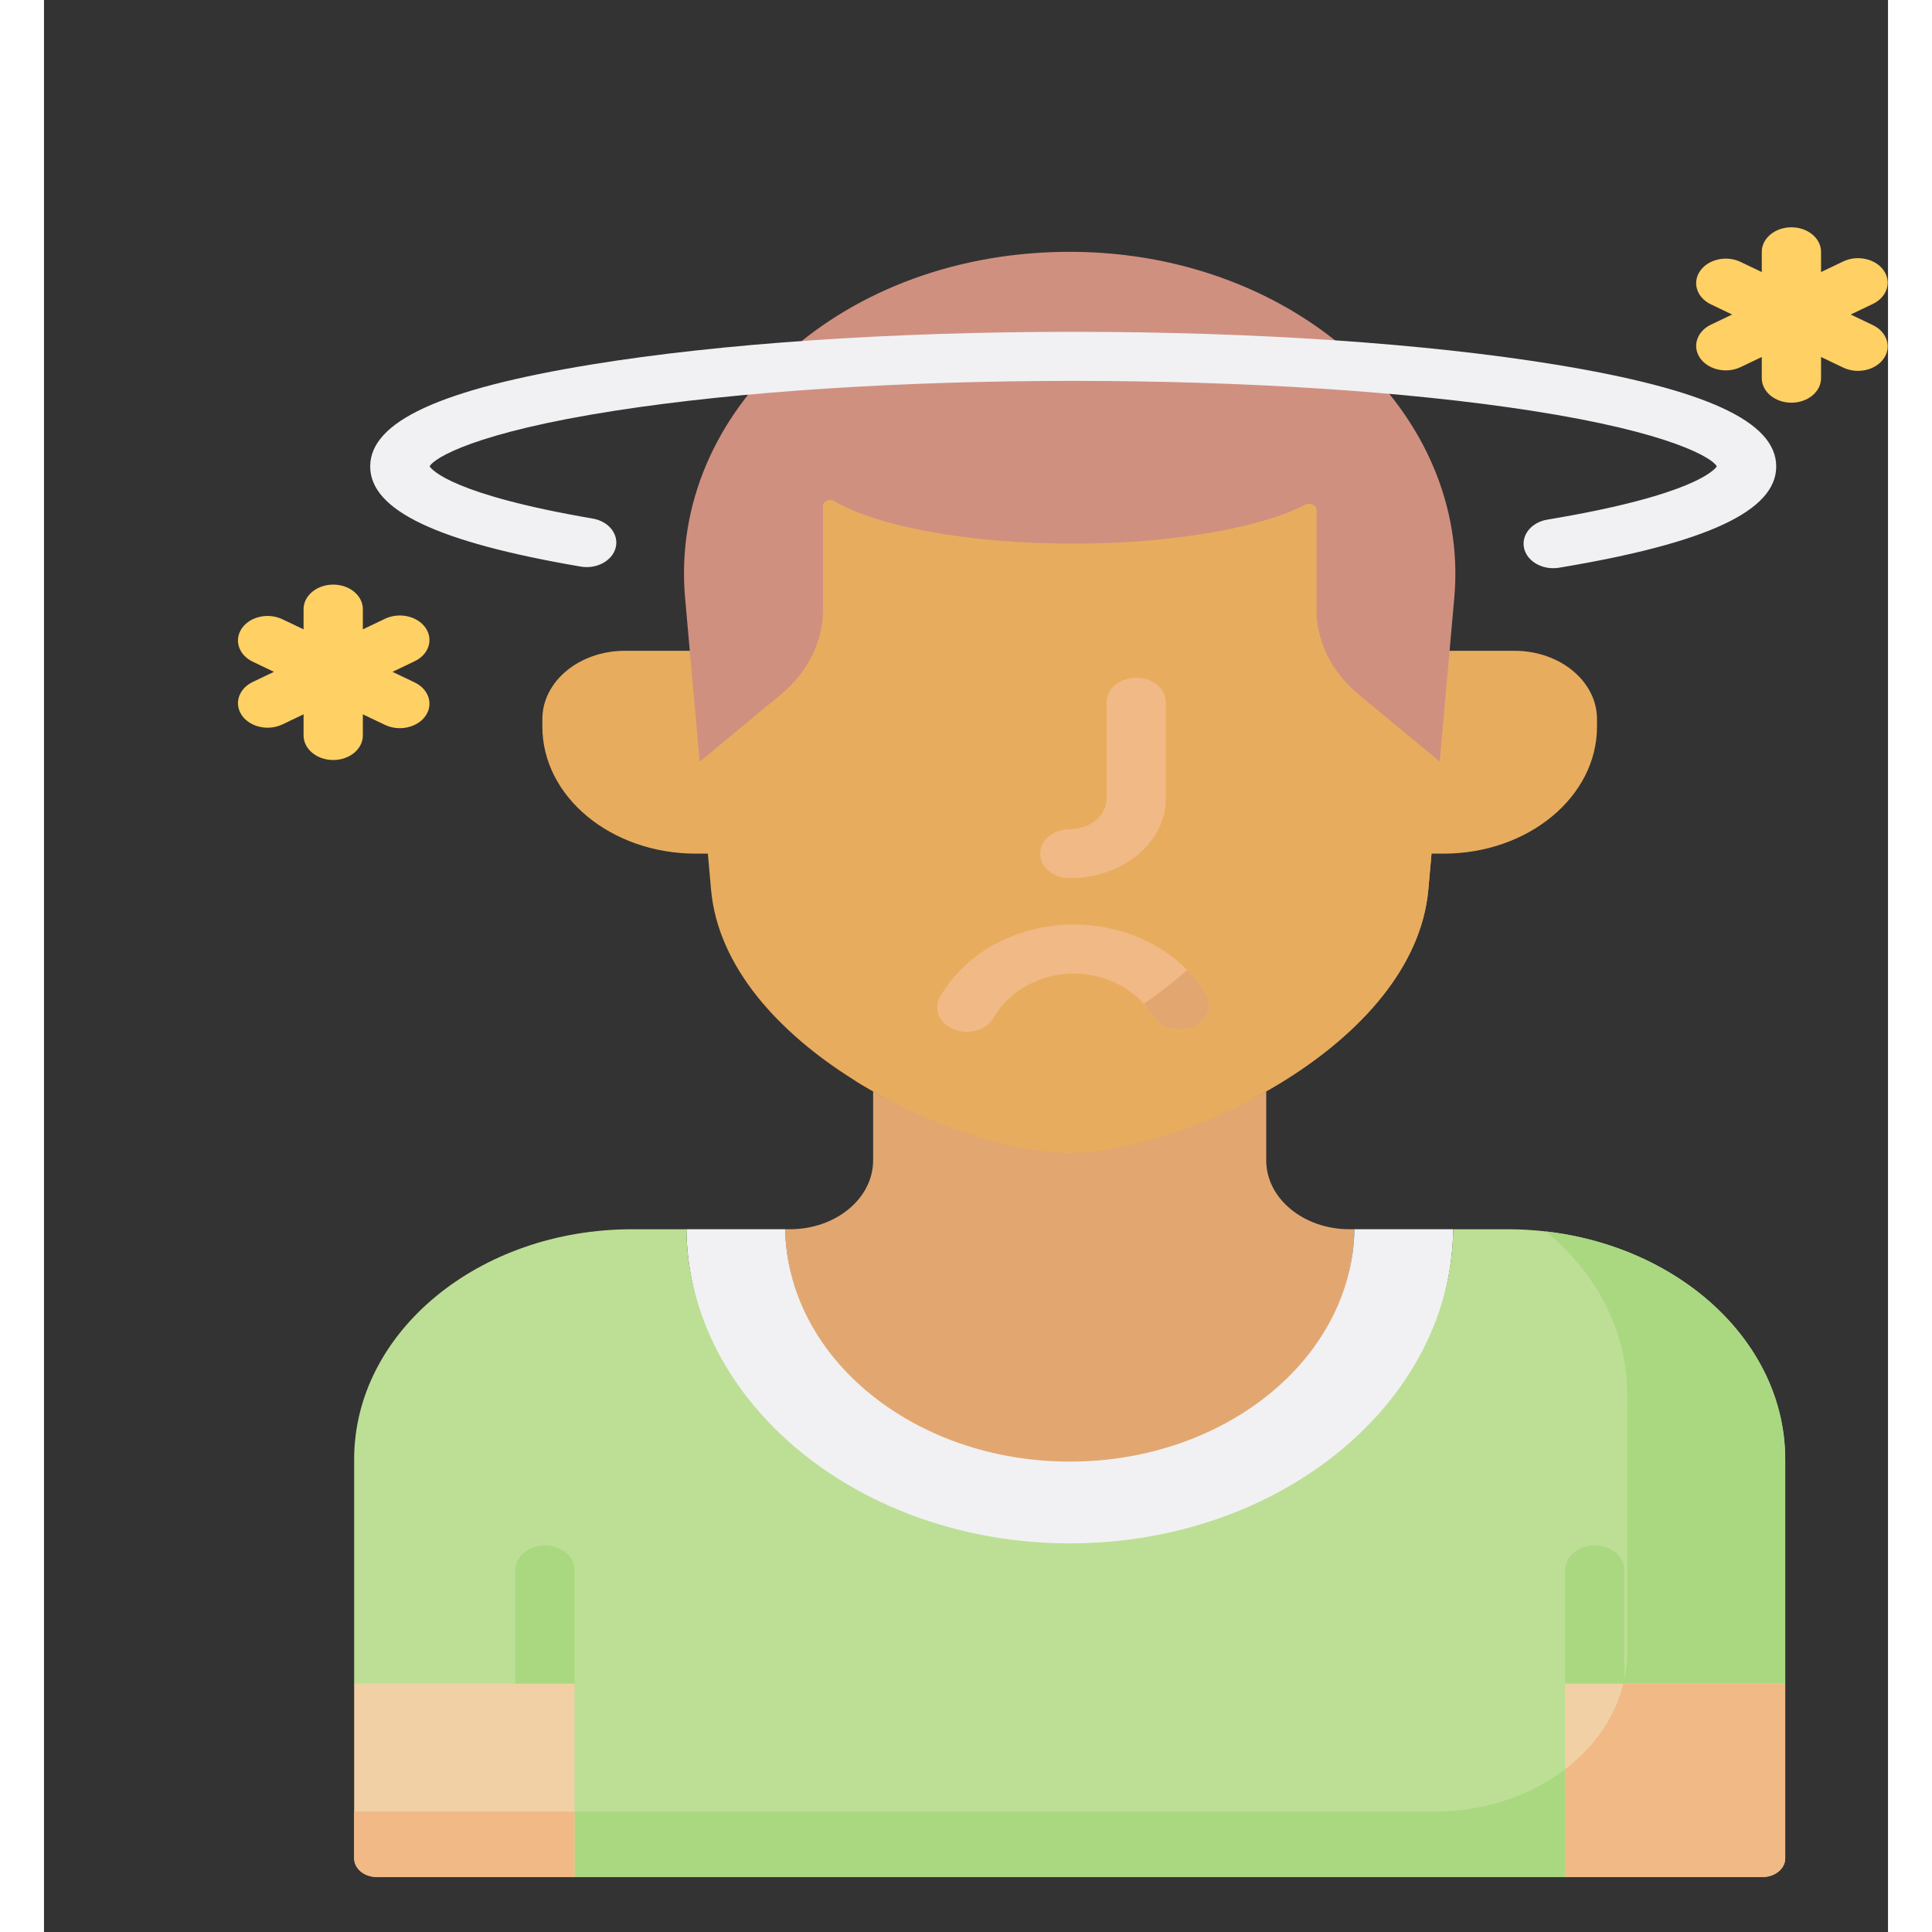<svg width="80" height="80" viewBox="0 0 503 527" fill="none" xmlns="http://www.w3.org/2000/svg">
<rect x="0" y="0" width="503" height="527" fill="#333333" stroke="none"/>
<path d="M381.74 232.853H378.481L366.281 177.517H401.097C413.538 177.517 423.623 185.862 423.623 196.157V198.196C423.621 217.337 404.871 232.853 381.74 232.853Z" fill="#E8AC5E"/>
<path d="M177.823 232.853H181.082L225.675 177.517H158.466C146.025 177.517 135.941 185.862 135.941 196.157V198.196C135.942 217.337 154.693 232.853 177.823 232.853Z" fill="#E8AC5E"/>
<path d="M380.712 207.779L384.694 163.04C389.165 112.8 341.812 69.22 280.941 68.695C217.954 68.151 170.32 111.936 174.878 163.144L178.85 207.779H380.712Z" fill="#D09080"/>
<path d="M279.817 410.845C322.345 410.845 356.888 370.389 357.448 335.305H356.097C343.557 335.305 333.391 326.893 333.391 316.516V297.692C314.597 308.331 293.841 308.845 279.78 308.845C265.719 308.845 244.964 308.332 226.169 297.692V316.516C226.169 326.893 216.004 335.305 203.464 335.305H202.185C202.745 370.39 237.288 410.845 279.817 410.845Z" fill="#E2A770"/>
<path d="M380.713 207.779L358.654 189.525C351.24 183.39 347.075 175.069 347.075 166.392V139.073C347.075 137.797 345.386 137.04 344.075 137.711C331.729 144.025 307.995 148.297 280.743 148.297C252.048 148.297 227.253 143.559 215.547 136.691C214.262 135.938 212.49 136.716 212.49 138.019V166.391C212.49 175.067 208.325 183.388 200.911 189.524C200.911 189.524 178.852 207.778 178.852 207.779L181.953 242.634C185.727 285.038 248.9 314.425 279.783 314.425C310.666 314.425 373.838 285.038 377.612 242.634C377.611 242.634 380.713 207.779 380.713 207.779Z" fill="#E8AC5E"/>
<path d="M358.654 189.524C351.241 183.389 347.075 175.068 347.075 166.391V139.072C347.075 137.796 345.386 137.04 344.075 137.71C335.409 142.142 321.129 145.569 303.961 147.217V148.551C303.961 157.227 308.126 165.548 315.54 171.684C315.54 171.684 318.774 174.36 322.766 177.664C332.183 185.456 337.036 196.257 336.058 207.247L334.496 224.793C330.722 267.198 267.55 296.584 236.667 296.584C232.101 296.584 226.829 295.941 221.148 294.71C241.173 307.185 264.453 314.424 279.781 314.424C310.664 314.424 373.836 285.038 377.61 242.633L380.712 207.778C380.714 207.779 358.654 189.524 358.654 189.524Z" fill="#E8AC5E"/>
<path d="M279.818 429.734C337.137 429.734 383.833 382.631 384.396 335.305H357.449C356.889 370.389 322.346 398.688 279.818 398.688C237.289 398.688 202.746 370.389 202.187 335.305H175.238C175.801 382.631 222.498 429.734 279.818 429.734Z" fill="#F1F1F4"/>
<path d="M474.958 459.242V398.07C474.958 363.406 441.001 335.306 399.115 335.306H384.396C383.833 382.632 337.136 420.988 279.817 420.988C222.499 420.988 175.801 382.632 175.238 335.306H160.448C118.56 335.306 84.604 363.407 84.604 398.07V459.242L144.718 511.999H414.917L474.958 459.242Z" fill="#BCDF95"/>
<path d="M379.233 494.16H144.718V511.999H414.917V482.615C405.539 489.781 393.004 494.16 379.233 494.16Z" fill="#AAD880"/>
<path d="M409.706 335.913C423.387 347.266 431.845 362.93 431.845 380.23V450.623C431.845 453.574 431.489 456.456 430.813 459.243H474.96V398.07C474.959 366.381 446.58 340.177 409.706 335.913Z" fill="#AAD880"/>
<path d="M136.634 485.96C132.169 485.96 128.55 482.965 128.55 479.27V428.243C128.55 424.549 132.169 421.554 136.634 421.554C141.099 421.554 144.718 424.549 144.718 428.243V459.242C144.718 462.938 141.098 485.96 136.634 485.96Z" fill="#AAD880"/>
<path d="M423.001 485.96C427.466 485.96 431.085 482.965 431.085 479.27V428.243C431.085 424.549 427.466 421.554 423.001 421.554C418.536 421.554 414.917 424.549 414.917 428.243V459.242C414.917 462.938 418.536 485.96 423.001 485.96Z" fill="#AAD880"/>
<path d="M279.818 239.543C275.353 239.543 271.734 236.548 271.734 232.853C271.734 229.158 275.353 226.163 279.818 226.163C285.347 226.163 289.845 222.441 289.845 217.865V191.557C289.845 187.862 293.464 184.867 297.929 184.867C302.394 184.867 306.013 187.862 306.013 191.557V217.865C306.013 229.819 294.262 239.543 279.818 239.543ZM258.995 277.66C263.329 270.2 271.73 265.567 280.922 265.567C289.868 265.567 298.164 270.022 302.57 277.194C304.593 280.488 309.46 281.802 313.44 280.126C317.42 278.452 319.006 274.425 316.982 271.132C309.804 259.447 295.986 252.187 280.922 252.187C265.46 252.187 251.476 259.726 244.424 271.863C242.489 275.192 244.183 279.19 248.207 280.791C249.336 281.24 250.529 281.454 251.703 281.454C254.713 281.453 257.603 280.056 258.995 277.66Z" fill="#F1B986"/>
<path d="M313.439 280.126C317.419 278.452 319.005 274.424 316.982 271.131C315.521 268.754 313.785 266.559 311.821 264.572C308.149 267.866 304.177 270.947 300.014 273.794C300.967 274.844 301.824 275.98 302.57 277.193C304.592 280.488 309.459 281.802 313.439 280.126Z" fill="#E2A770"/>
<path d="M411.668 154.988C407.896 154.988 404.522 152.793 403.751 149.615C402.871 145.993 405.708 142.466 410.085 141.739C449.975 135.11 455.709 128.134 456.295 127.218C455.192 125.007 444.038 117.976 405.678 112.023C371.889 106.779 327.52 103.892 280.742 103.892C233.965 103.892 189.595 106.779 155.807 112.023C117.448 117.976 106.292 125.007 105.19 127.218C105.766 128.119 111.331 134.897 149.668 141.447C154.04 142.194 156.854 145.733 155.951 149.351C155.047 152.97 150.772 155.303 146.399 154.55C107.225 147.858 88.98 139.178 88.98 127.234C88.98 114.996 108.145 106.163 149.296 99.435C184.489 93.681 231.171 90.512 280.743 90.512C330.316 90.512 376.999 93.681 412.191 99.435C453.34 106.164 472.507 114.997 472.507 127.234C472.507 139.363 453.683 148.141 413.269 154.857C412.732 154.945 412.196 154.988 411.668 154.988Z" fill="#F1F1F4"/>
<path d="M498.864 88.681L492.819 85.794L498.864 82.906C502.731 81.059 504.056 76.967 501.823 73.768C499.591 70.567 494.647 69.473 490.78 71.319L484.735 74.206V68.69C484.735 64.995 481.116 62 476.651 62C472.187 62 468.567 64.995 468.567 68.69V74.206L462.795 71.447C458.927 69.6 453.984 70.695 451.752 73.896C449.519 77.096 450.844 81.187 454.711 83.035L460.485 85.793L454.711 88.551C450.844 90.399 449.519 94.49 451.752 97.69C453.249 99.836 455.967 101.036 458.76 101.036C460.132 101.036 461.522 100.746 462.795 100.139L468.567 97.38V103.156C468.567 106.85 472.187 109.845 476.651 109.845C481.116 109.845 484.735 106.85 484.735 103.156V97.38L490.78 100.268C492.053 100.876 493.443 101.165 494.815 101.165C497.608 101.165 500.325 99.966 501.823 97.819C504.056 94.621 502.731 90.529 498.864 88.681Z" fill="#FFD064"/>
<path d="M104.064 171.233C101.831 168.033 96.887 166.938 93.021 168.785L86.976 171.672V166.156C86.976 162.461 83.357 159.466 78.892 159.466C74.427 159.466 70.808 162.461 70.808 166.156V171.672L65.035 168.914C61.169 167.066 56.224 168.162 53.992 171.363C51.76 174.562 53.085 178.654 56.951 180.501L62.724 183.26L56.951 186.018C53.085 187.865 51.76 191.957 53.992 195.157C55.489 197.303 58.207 198.502 61.001 198.502C62.373 198.502 63.762 198.213 65.035 197.605L70.808 194.847V200.622C70.808 204.317 74.427 207.312 78.892 207.312C83.357 207.312 86.976 204.317 86.976 200.622V194.847L93.021 197.735C94.294 198.342 95.683 198.632 97.055 198.632C99.849 198.632 102.567 197.432 104.064 195.286C106.296 192.086 104.971 187.995 101.105 186.147L95.06 183.26L101.105 180.372C104.972 178.525 106.296 174.433 104.064 171.233Z" fill="#FFD064"/>
<path d="M84.604 459.242V506.905C84.604 509.718 87.36 511.999 90.76 511.999H144.718V459.242H84.604Z" fill="#F1D0A5"/>
<path d="M84.604 494.16V506.906C84.604 509.719 87.36 512 90.76 512H144.718V494.161H84.604V494.16Z" fill="#F1B986"/>
<path d="M414.917 459.242V511.999H468.803C472.203 511.999 474.96 509.718 474.96 506.905V459.242H414.917Z" fill="#F1D0A5"/>
<path d="M430.813 459.242C428.591 468.398 422.897 476.516 414.917 482.615V511.999H468.803C472.203 511.999 474.96 509.718 474.96 506.905V459.242H430.813Z" fill="#F1B986"/>
</svg>
